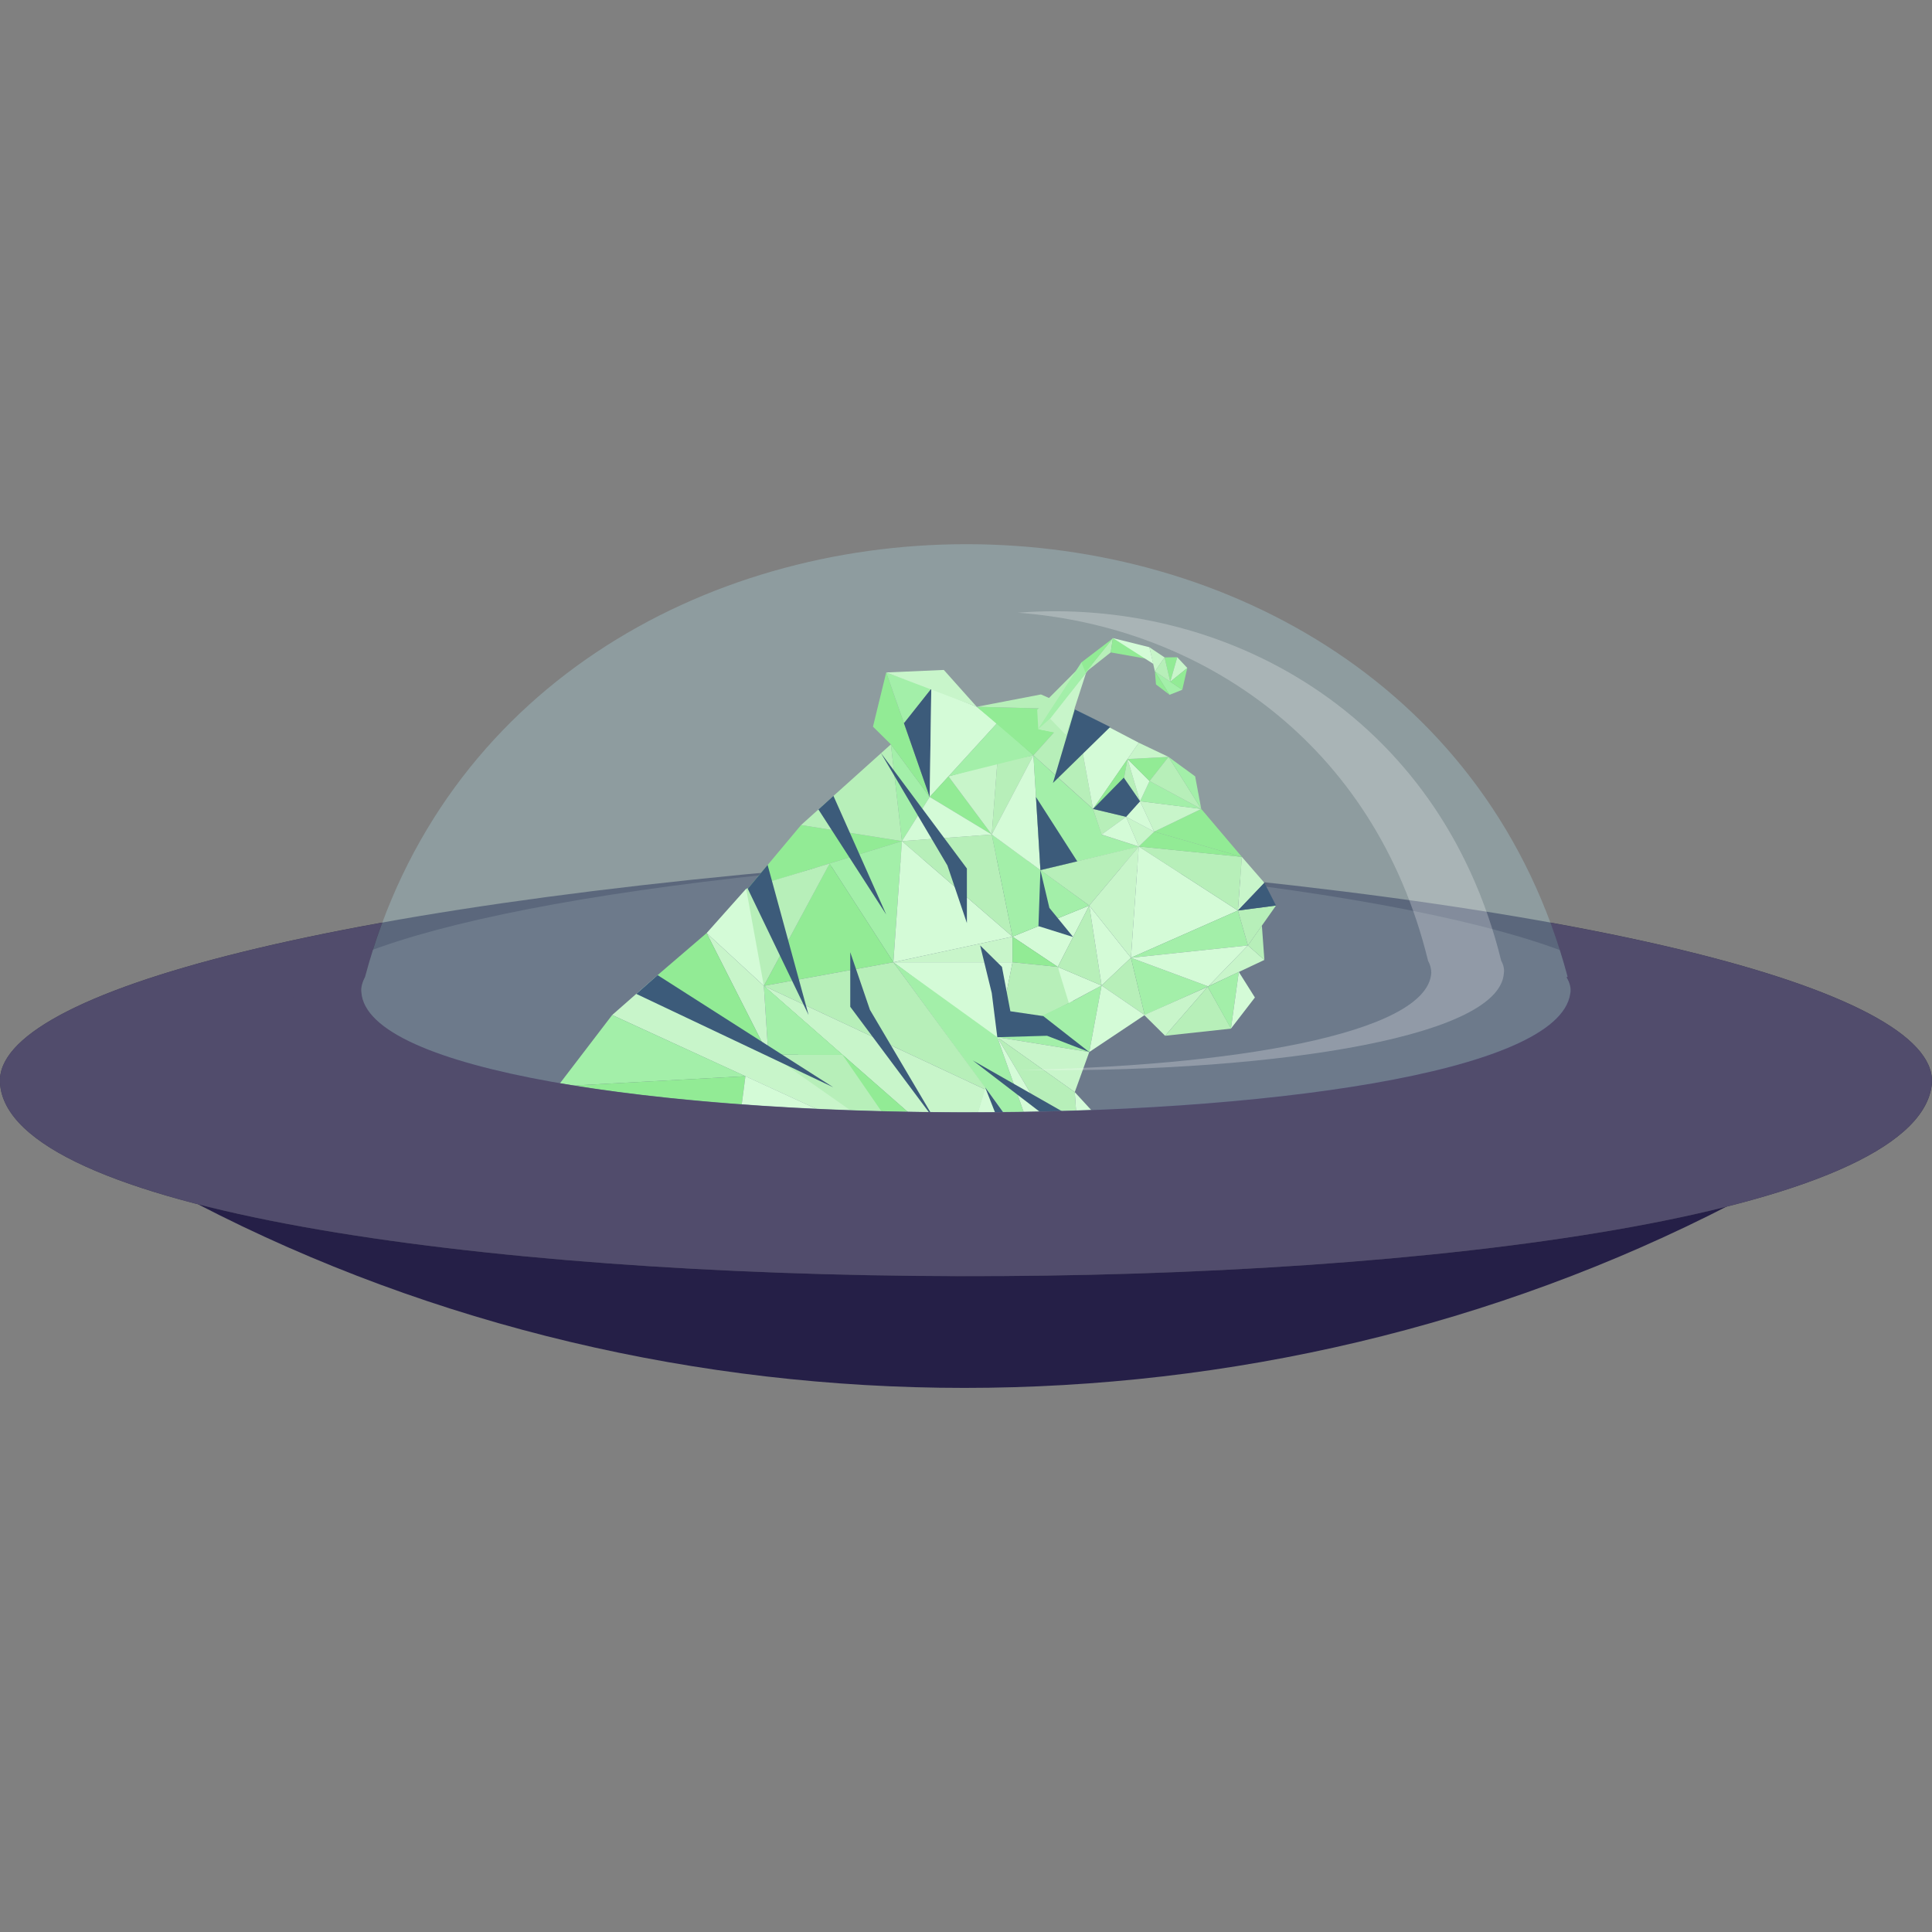 <?xml version="1.0" encoding="utf-8"?>
<!-- Generator: Adobe Illustrator 28.1.0, SVG Export Plug-In . SVG Version: 6.00 Build 0)  -->
<svg version="1.1" id="Layer_1" xmlns="http://www.w3.org/2000/svg" xmlns:xlink="http://www.w3.org/1999/xlink" x="0px" y="0px"
	 viewBox="0 0 1080 1080" style="enable-background:new 0 0 1080 1080;" xml:space="preserve">
<rect x="0" y="0" width="1080" height="1080" fill="#808080" stroke="none"/>
<style type="text/css">
	.st0{fill-rule:evenodd;clip-rule:evenodd;fill:#251F47;}
	.st1{fill-rule:evenodd;clip-rule:evenodd;fill:#3C3A51;}
	.st2{fill-rule:evenodd;clip-rule:evenodd;fill:#545366;}
	.st3{fill:#85EA73;}
	.st4{fill:#B7EFA3;}
	.st5{fill:#9CEF8D;}
	.st6{fill:#132A4F;}
	.st7{fill:#DDFFCB;}
	.st8{fill:#CDF7BA;}
	.st9{fill-rule:evenodd;clip-rule:evenodd;fill:#CDF7BA;}
	.st10{fill-rule:evenodd;clip-rule:evenodd;fill:#85EA73;}
	.st11{fill-rule:evenodd;clip-rule:evenodd;fill:#9CEF8D;}
	.st12{fill-rule:evenodd;clip-rule:evenodd;fill:#DDFFCB;}
	.st13{fill-rule:evenodd;clip-rule:evenodd;fill:#514C6C;}
	.st14{opacity:0.25;fill-rule:evenodd;clip-rule:evenodd;fill:#BBF1FE;enable-background:new    ;}
	.st15{opacity:0.25;fill-rule:evenodd;clip-rule:evenodd;fill:#FEFEFE;enable-background:new    ;}
</style>
<g id="ufo_00000014608451112808912540000002668927686920432062_">
	<path id="bottom" class="st0" d="M110.5,673.1c345,32.3,512.4,32.3,857.4,0C702.8,810.1,375.2,810.1,110.5,673.1L110.5,673.1z"/>
	<path id="outer_00000070089141880164856730000017141649629739936939_" class="st1" d="M0,605.4c-3.4-50.6,186.7-103.1,539.9-126.6
		l0,0c357.2,23.5,547.5,77.2,539.9,128.4C1059,750.6,8.6,747.6,0,605.4L0,605.4z"/>
	<path id="inner_00000026147709151459021290000004973885005271768236_" class="st2" d="M160.2,568.5
		c-2.1-35.7,131.2-72.6,379.7-89.1l0,0c251.3,16.5,384.9,54.3,379.7,90.3C905,670.4,166.3,668.3,160.2,568.5L160.2,568.5z"/>
	<g id="tiger">
		<polygon class="st3" points="418,496.8 504.2,470.2 447.8,461.2 		"/>
		<polygon class="st4" points="447.8,461.2 504.2,470.2 498,416.1 		"/>
		<polygon class="st5" points="504.2,470.2 519.7,445.5 498,416.1 		"/>
		<polygon class="st5" points="463.7,482.7 499.4,537.9 504.2,470.2 		"/>
		<polygon class="st3" points="519.7,445.5 498,416.1 488,406.2 495.4,375.9 		"/>
		<polygon class="st6" points="519.7,445.5 505.3,404.2 520.6,384.9 		"/>
		<polygon class="st5" points="495.4,375.9 520.6,384.9 505.3,404.2 		"/>
		<polygon class="st7" points="519.7,445.5 557.4,404.2 546,395.1 520.6,384.9 		"/>
		<polygon class="st8" points="495.4,375.9 546,395.1 527.6,374.5 		"/>
		<polygon class="st3" points="519.7,445.5 554.4,466.5 530.2,434 		"/>
		<polygon class="st8" points="557.5,426.4 530.2,434 554.4,466.5 		"/>
		<polygon class="st4" points="577.7,422.2 557.5,426.4 554.4,466.5 		"/>
		<polygon class="st5" points="530.2,434 577.7,422.2 557.4,404.2 		"/>
		<polygon class="st7" points="504.2,470.2 554.4,466.5 519.7,445.5 		"/>
		<polygon class="st7" points="499.4,537.9 566,523.6 504.2,470.2 		"/>
		<polygon class="st7" points="499.4,537.9 566,537.9 557.5,581.1 		"/>
		<polygon class="st3" points="546,395.1 600.8,396.5 577.7,422.2 		"/>
		<polygon class="st7" points="566,523.6 591.3,540.5 608.9,506.2 		"/>
		<polygon class="st3" points="463.7,482.7 427,551.1 499.4,537.9 		"/>
		<polygon class="st4" points="546,395.1 581.9,388.2 600.8,396.5 		"/>
		<polygon class="st4" points="600.8,396.5 611,452.2 577.7,422.2 		"/>
		<path class="st4" d="M417.1,496.8l46.7-14.1L427,551.1C427,551.1,414.5,514.6,417.1,496.8L417.1,496.8z"/>
		<polygon class="st4" points="504.2,470.2 554.4,466.5 566,523.6 		"/>
		<polygon class="st5" points="554.4,466.5 566,523.6 608.9,506.2 		"/>
		<polygon class="st7" points="554.4,466.5 577.7,422.2 581.6,486.4 		"/>
		<path class="st5" d="M577.7,422.2l4,64.2l55-13.1l-20.8-6.7l-4.9-14.3l-21.6-19.4L577.7,422.2L577.7,422.2z"/>
		<polygon class="st4" points="581.6,486.4 608.9,506.2 636.6,473.2 		"/>
		<polygon class="st4" points="611,452.2 629.5,456.6 615.8,466.5 		"/>
		<polygon class="st7" points="615.8,466.5 636.6,473.2 629.5,456.6 		"/>
		<polygon class="st8" points="499.4,537.9 566,523.6 566,537.9 		"/>
		<polygon class="st3" points="566,523.6 566,537.9 591.3,540.5 		"/>
		<polygon class="st4" points="566,537.9 557.5,581.1 599.9,559.5 591.3,540.5 		"/>
		<polygon class="st5" points="557.5,579.8 599.9,559.5 615.8,550.9 608.9,588.1 		"/>
		<polygon class="st7" points="591.3,540.5 597.5,560.7 615.8,550.9 		"/>
		<polygon class="st4" points="591.3,540.5 615.8,550.9 608.9,506.2 		"/>
		<polygon class="st7" points="608.9,506.2 632.2,535.4 615.8,550.9 		"/>
		<polygon class="st8" points="632.2,535.4 608.9,506.2 636.6,473.2 		"/>
		<polygon class="st7" points="600.8,396.5 636.6,415.2 611,452.2 		"/>
		<polyline class="st7" points="636.6,473.2 632.2,535.4 692,509 636.6,473.2 		"/>
		<polyline class="st3" points="611,452.2 630.3,424.3 626.2,446.4 611,452.2 		"/>
		<polygon class="st4" points="632.2,535.4 615.8,550.9 639.9,567.4 		"/>
		<polygon class="st7" points="615.8,550.9 608.9,588.1 639.9,567.4 		"/>
		<polygon class="st8" points="608.9,588.1 557.5,579.8 600.8,610.5 		"/>
		<polygon class="st4" points="557.5,579.8 599.9,651.4 603.6,650.2 600.8,610.5 		"/>
		<polygon class="st5" points="499.4,537.9 583.2,652.7 557.5,579.8 		"/>
		<polygon class="st7" points="557.5,579.8 583.2,652.7 599.9,651.4 		"/>
		<path class="st7" d="M550.7,607.8l-12.1,40.9l22.6,4c0.1,0,0.2,0,0.2,0l21.8-0.1L550.7,607.8L550.7,607.8z"/>
		<polygon class="st4" points="499.4,537.9 427,551.1 552,609.6 		"/>
		<polygon class="st8" points="427,551.1 538.5,648.8 550.7,609 		"/>
		<path class="st3" d="M427,551.1l111.6,97.7C538.5,648.8,452.8,632.8,427,551.1L427,551.1z"/>
		<polygon class="st7" points="600.8,610.5 611,621.6 603.6,650.2 		"/>
		<polygon class="st5" points="632.2,535.4 639.9,567.4 675.4,551.4 		"/>
		<polygon class="st5" points="692,509 697.6,528.5 632.2,535.4 		"/>
		<polygon class="st7" points="632.2,535.4 675.4,551.4 697.6,528.5 		"/>
		<polygon class="st8" points="675.4,551.4 697.6,528.5 706.8,536.6 		"/>
		<polygon class="st4" points="713.3,506.2 692,509 697.6,528.5 		"/>
		<polygon class="st4" points="706.8,536.6 705.4,517.4 697.6,528.5 		"/>
		<polygon class="st4" points="636.6,473.2 692,509 694.2,479 		"/>
		<polygon class="st8" points="694.2,479 706.8,493.5 692,509 		"/>
		<polygon class="st6" points="692,509 706.8,493.5 713.3,506.2 		"/>
		<polygon class="st3" points="636.6,473.2 645.2,464.9 694.2,479 		"/>
		<polygon class="st3" points="645.2,464.9 671.5,452.2 694.2,479 		"/>
		<polygon class="st8" points="629.5,456.6 636.6,473.2 645.2,464.9 		"/>
		<polygon class="st7" points="629.5,456.6 637.3,447.9 645.2,464.9 		"/>
		<polygon class="st8" points="645.2,464.9 637.3,447.9 671.5,452.2 		"/>
		<polygon class="st4" points="630.3,424.3 626.2,446.4 637.3,447.9 		"/>
		<polygon class="st5" points="637.3,447.9 642.6,436.6 671.5,452.2 		"/>
		<polygon class="st6" points="611,452.2 628.2,434.7 637.3,447.9 629.5,456.6 		"/>
		<polygon class="st7" points="630.3,424.3 642.6,436.6 637.3,447.9 		"/>
		<polygon class="st3" points="630.3,424.3 653.2,423.1 642.6,436.6 		"/>
		<polygon class="st8" points="636.6,415.2 630.3,424.3 653.2,423.1 		"/>
		<polygon class="st4" points="642.6,436.6 653.2,423.1 671.5,452.2 		"/>
		<polygon class="st5" points="653.2,423.1 671.5,452.2 668.1,434 		"/>
		<polygon class="st8" points="639.6,567.4 651.3,579 675.1,551.6 		"/>
		<polyline class="st4" points="675.1,551.6 651.3,579 688.2,575 675.1,551.6 		"/>
		<polygon class="st5" points="692.5,543.3 675.1,551.6 688.1,575 		"/>
		<polygon class="st7" points="692.5,543.3 701.5,557.6 688.1,575 		"/>
		<polyline class="st6" points="581.6,486.4 580.5,517.7 599.9,523.8 586.6,507.5 581.6,486.4 		"/>
		<polygon class="st6" points="608.9,588.1 583.2,568 564.8,565.3 560.1,540.5 547.9,528.5 554.4,555.1 557.5,579.8 585.3,579 		"/>
		<polygon class="st6" points="492.4,420.9 540.5,485.5 540.5,516 529.6,483.8 		"/>
		<polygon class="st6" points="465.9,444.9 457.5,452.5 495.4,511.2 		"/>
		<polygon class="st6" points="620.6,406.4 600.8,396.5 588.6,437.7 		"/>
		<polygon class="st6" points="580.3,464.9 579.1,445.5 602.2,481.5 581.6,486.4 		"/>
		<polygon class="st6" points="609.1,630 543.8,592.8 606.4,640.8 		"/>
		<polygon class="st6" points="568.4,652.8 550.7,607.8 583.2,652.8 		"/>
		<polyline class="st6" points="418,496.8 452,567.4 429.1,483.5 		"/>
		<g id="Alien">
			<polygon class="st4" points="579.8,396.8 580.4,407.6 604.5,372 			"/>
			<polygon class="st4" points="620.9,364.7 622.1,356.7 606.6,376 			"/>
			<polygon class="st8" points="596,410.5 581.6,407.8 607.2,375.9 			"/>
			<polyline class="st5" points="583.7,406 610.7,371.6 604.5,370.3 580.4,407.4 			"/>
			<polygon class="st3" points="622.3,356.7 604.5,370.3 606.8,375.9 			"/>
			<polygon class="st3" points="620.9,364.7 641.7,368.4 622.1,356.7 			"/>
			<polygon class="st7" points="622.1,356.7 642.5,361.8 644.7,371.1 			"/>
			<polygon class="st8" points="651,367.5 642.5,361.8 645.6,375.3 			"/>
			<polygon class="st3" points="654.2,381.1 651,367.5 658.1,367.4 			"/>
			<polygon class="st5" points="645.6,375.3 660.9,385.6 653.8,388.4 			"/>
			<polyline class="st4" points="587,401.7 580.3,407.6 595.8,410.8 			"/>
			<polygon class="st8" points="658.1,367.4 663.7,373.4 654.2,381.1 			"/>
			<polygon class="st4" points="651,367.5 645.6,375.3 654.2,381.1 			"/>
			<polygon class="st3" points="645.6,375.3 646.2,382.6 653.8,388.4 			"/>
			<polygon class="st3" points="660.9,385.6 663.7,373.4 654.2,381.1 			"/>
		</g>
		<polyline class="st7" points="427,551.1 395,521.6 417.1,496.8 		"/>
		<polygon class="st4" points="470.9,589.6 508.2,643.7 429.5,589.6 		"/>
		<polygon class="st5" points="427,551.1 429.5,589.6 470.9,589.6 		"/>
		<polygon class="st9" points="395,521.6 427,551.1 429.5,589.6 		"/>
		<polygon class="st10" points="395,521.6 367.6,545.1 429.5,589.6 		"/>
		<polygon class="st9" points="367.6,545.1 342.2,567.4 508.2,643.7 		"/>
		<polygon class="st11" points="342.2,567.4 311.7,607.3 416.7,601.6 		"/>
		<polygon class="st10" points="311.7,607.3 416.7,601.6 412.3,635.2 		"/>
		<polygon class="st12" points="416.7,601.6 412.3,635.2 508.2,643.7 		"/>
		<polyline class="st6" points="355.7,555.6 465.8,607.8 367.6,545.1 		"/>
		<polygon class="st6" points="523.4,627.3 475.3,562.8 475.3,532.3 486.3,564.5 		"/>
		<polygon class="st5" points="508.2,643.7 538.5,648.8 496.6,626.9 		"/>
	</g>
	<path id="outer" class="st13" d="M866.7,515.8c3.6,9.7,6.8,19.8,9.6,30.2l-0.6,0.3c1.8,3,2.7,6.1,2.1,9.1
		c-12.8,89.7-670.4,87.8-675.9-0.9c-0.3-2.7,0.6-5.5,2.1-8.5c2.8-10.4,6-20.5,9.6-30.2C71.6,541.3-2.1,573.7,0,605.4
		c8.5,142.1,1059,145.2,1079.7,1.8C1084.6,575,1011,541.8,866.7,515.8z"/>
	<path id="inner" class="st13" d="M872.1,531.2c0.1,0.2,0.1,0.4,0.2,0.7c0.7,2.1,1.3,4.3,2,6.5c0.7,2.4,1.4,4.9,2,7.3l-0.6,0.3
		c1.8,3,2.7,6.1,2.1,9.1c-0.1,0.7-0.2,1.3-0.4,2c-0.1,0.4-0.2,0.8-0.4,1.2c-0.1,0.3-0.2,0.5-0.3,0.8c-0.1,0.4-0.3,0.8-0.5,1.2
		c-0.1,0.3-0.2,0.5-0.3,0.8c-0.2,0.4-0.4,0.8-0.6,1.2c-0.1,0.3-0.3,0.5-0.4,0.8c-0.2,0.4-0.5,0.7-0.7,1.1c-0.2,0.3-0.4,0.6-0.6,0.8
		c-0.2,0.3-0.5,0.7-0.8,1c-0.2,0.3-0.5,0.6-0.7,0.9c-0.2,0.3-0.5,0.6-0.8,0.9c-0.3,0.3-0.6,0.7-1,1c-0.2,0.2-0.5,0.5-0.7,0.7
		c-0.4,0.4-0.8,0.8-1.2,1.2c-0.2,0.2-0.4,0.4-0.6,0.6c-0.5,0.5-1.1,0.9-1.6,1.4c-0.1,0.1-0.3,0.2-0.4,0.3c-0.7,0.5-1.4,1.1-2.2,1.6
		c0,0,0,0-0.1,0c-34.6,24.8-127.5,39.7-233.1,44.9c-0.6,0-1.2,0.1-1.8,0.1c-1.1,0.1-2.2,0.1-3.3,0.2c-190.7,9-420.2-13.1-423.5-65.4
		c-0.3-2.7,0.6-5.5,2.1-8.5c1.3-5,2.8-9.9,4.3-14.7c-32.6,12-48.9,24.9-48.2,37.5c6.1,99.7,744.8,101.9,759.5,1.2
		C921.5,556.8,905.3,543.6,872.1,531.2z"/>
	<path id="dome" class="st14" d="M202,554.5c-0.3-2.7,0.6-5.5,2.1-8.5l0,0c86-322.4,586.2-322.4,672.2,0l-0.6,0.3
		c1.8,3,2.7,6.1,2.1,9.1C865.1,645.1,207.5,643.2,202,554.5L202,554.5z"/>
	<path id="light" class="st15" d="M840.7,543.8c0.3-2.1-0.3-4.6-1.5-6.7l0,0c-34.2-138.5-155-203.5-270.3-194.6l0,0
		c101.9,7.6,199.5,72.3,229.4,194.6l0,0c1.2,2.1,1.8,4.6,1.8,6.7c-2.1,34.5-114.4,52.5-232.1,54.3l0,0
		C699.1,600.2,838.5,581.9,840.7,543.8L840.7,543.8z"/>
</g>
</svg>
